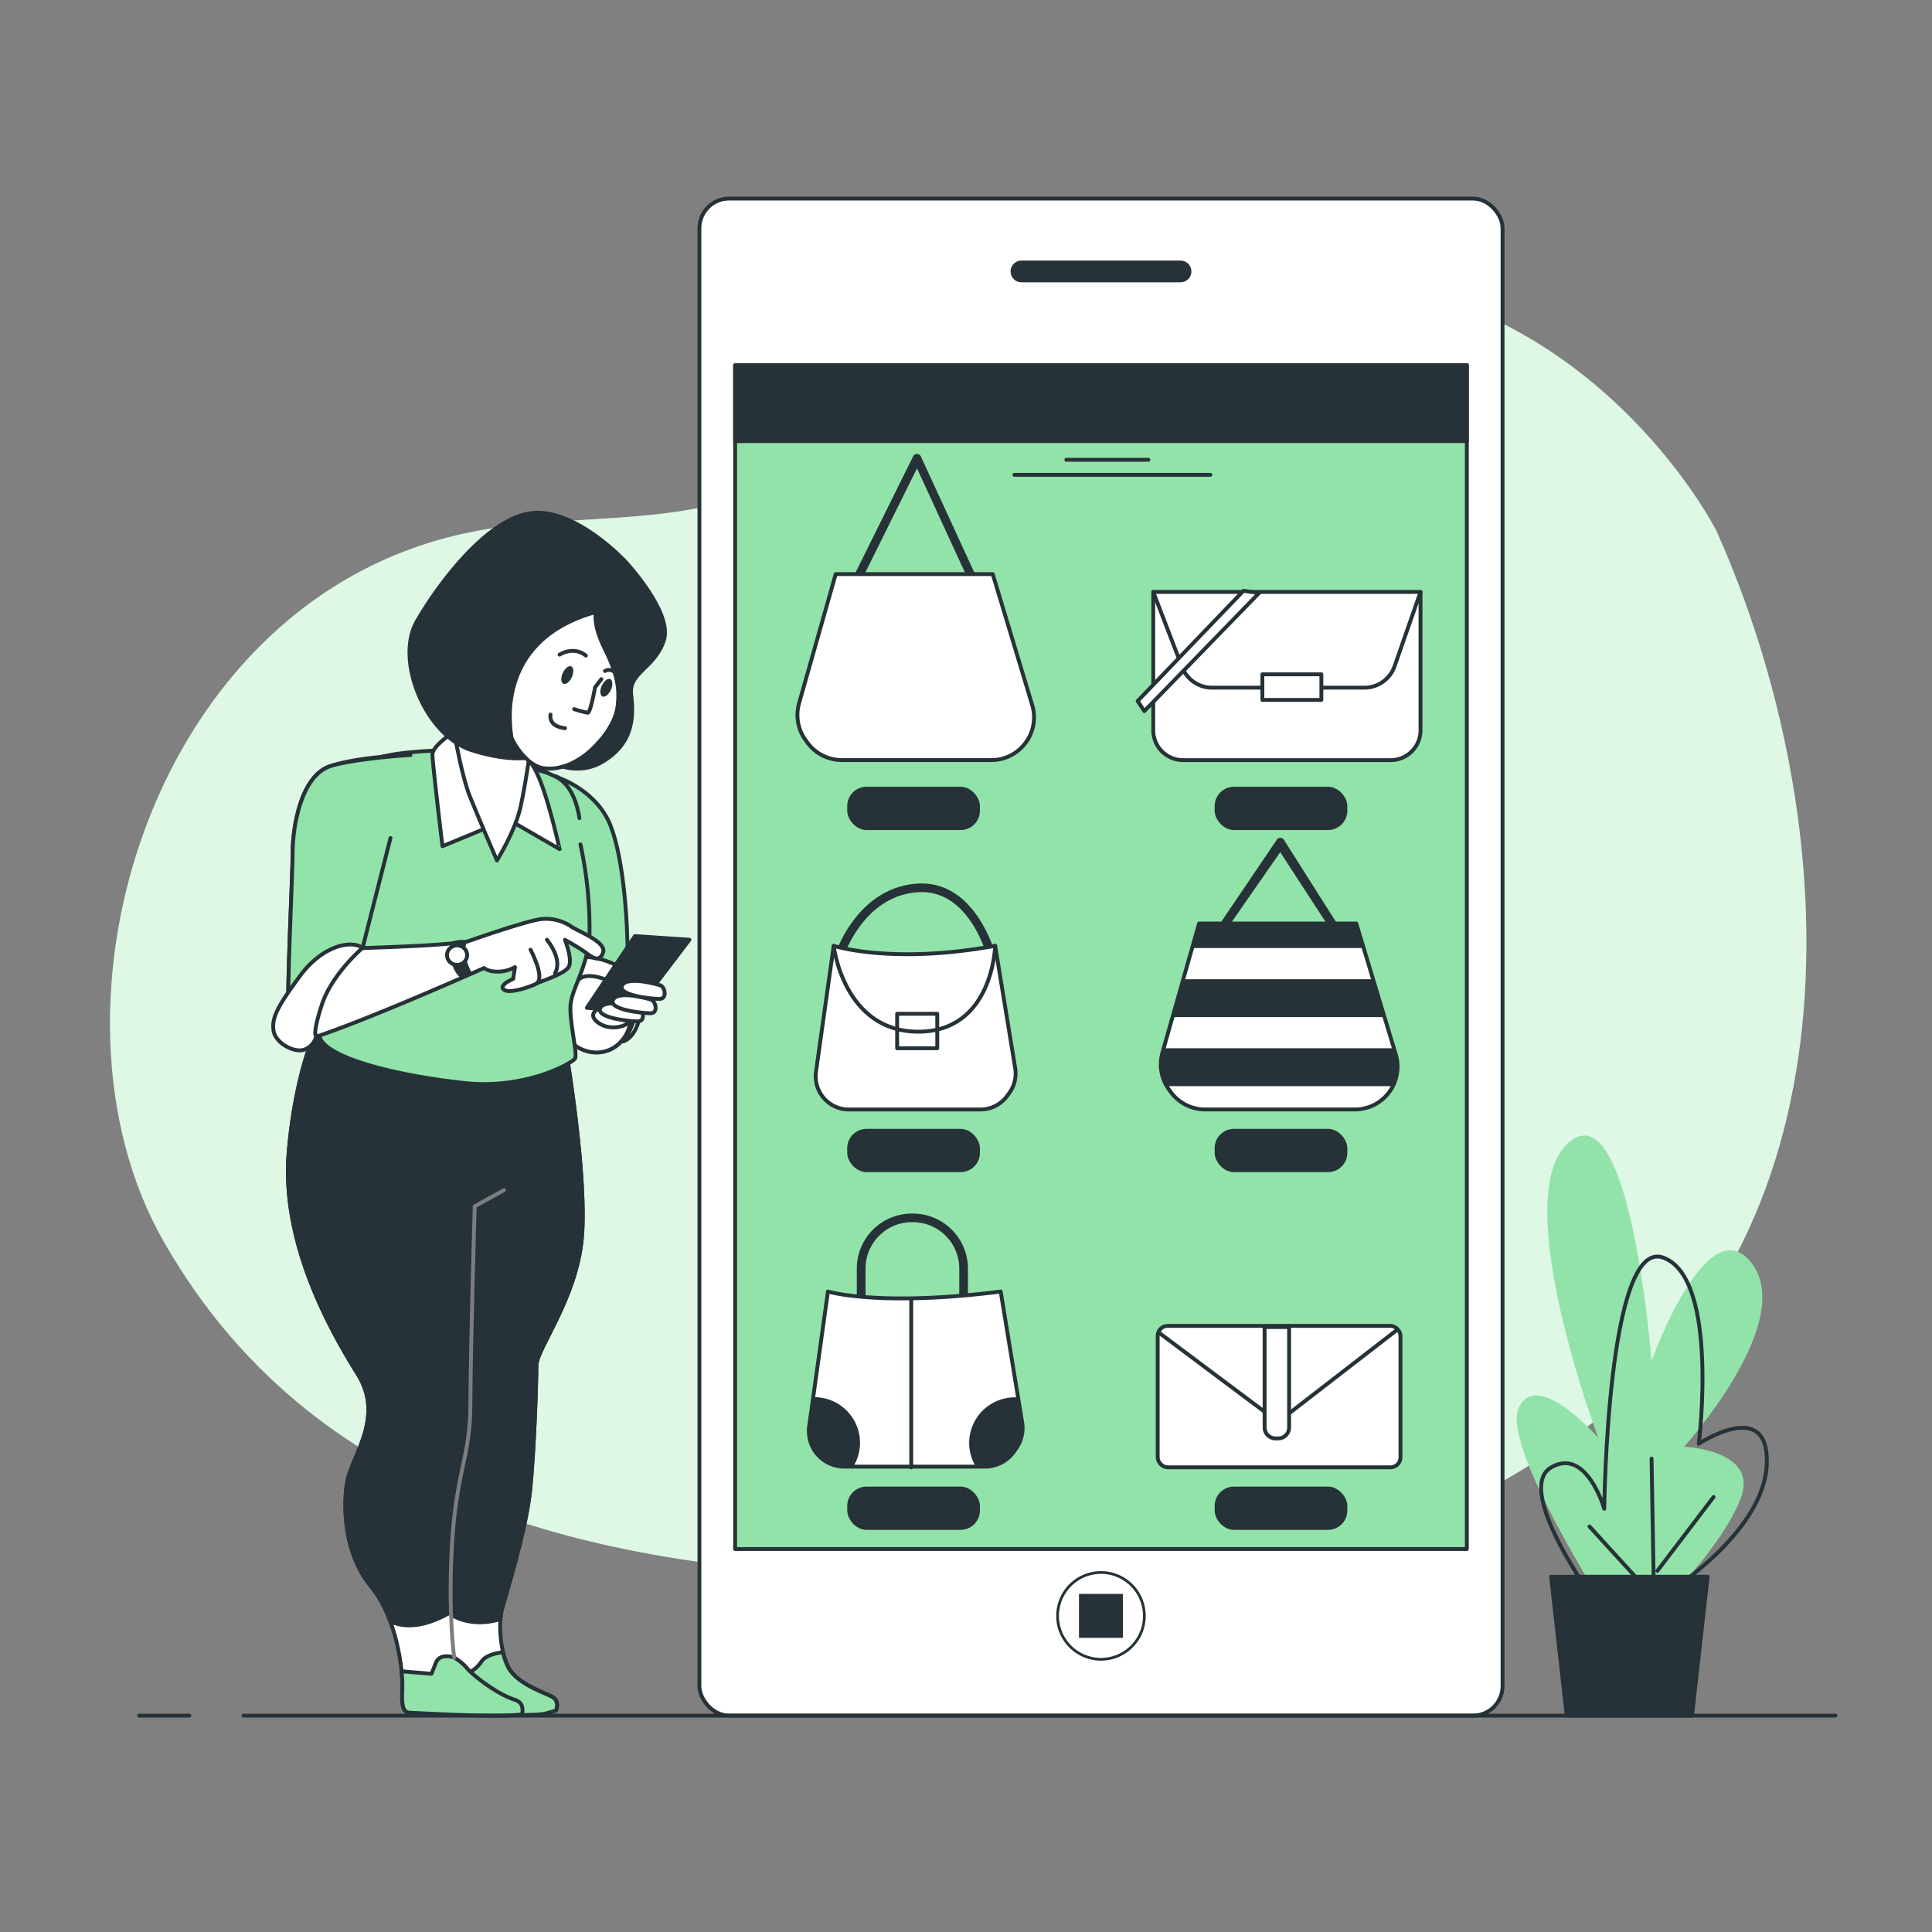 <svg xmlns="http://www.w3.org/2000/svg" viewBox="0 0 500 500"><rect x="0" y="0" width="500" height="500" fill="#808080" stroke="none"/><g id="freepik--background-simple--inject-32"><path d="M444.15,137.29S415.61,80.9,352.59,72.54s-107,32.37-153.38,53.26c-24.29,10.94-52,6.69-77.8,12C39,154.71,7.92,260.77,42.26,321.09c29.72,52.22,82,79.37,161.7,85.63s135.55,13.58,206.9-37.59S477.44,211.44,444.15,137.29Z" style="fill:#92E3A9"></path><path d="M444.15,137.29S415.61,80.9,352.59,72.54s-107,32.37-153.38,53.26c-24.29,10.94-52,6.69-77.8,12C39,154.71,7.92,260.77,42.26,321.09c29.72,52.22,82,79.37,161.7,85.63s135.55,13.58,206.9-37.59S477.44,211.44,444.15,137.29Z" style="fill:#fff;opacity:0.7"></path></g><g id="freepik--Plants--inject-32"><path d="M419,421.83s-30.58-46.65-26-57.35,20.64,7.64,20.64,7.64S390,309.42,406,295.66s21.41,56.58,21.41,56.58,14.52-40.52,26-25.23-17.58,47.41-17.58,47.41,19.88.76,14.52,13.76-19.88,26.76-19.88,26.76Z" style="fill:#92E3A9"></path><path d="M410.59,411.12s-18.35-26-9.17-31.35,13.76,10.71,13.76,10.71.77-70.35,15.29-65,9.18,48.17,9.18,48.17S458,361.42,457.24,379,432,411.89,432,411.89" style="fill:none;stroke:#263238;stroke-linecap:round;stroke-linejoin:round"></path><line x1="427.42" y1="412.65" x2="411.36" y2="395.06" style="fill:none;stroke:#263238;stroke-linecap:round;stroke-linejoin:round"></line><line x1="428.18" y1="421.06" x2="427.42" y2="377.48" style="fill:none;stroke:#263238;stroke-linecap:round;stroke-linejoin:round"></line><line x1="428.94" y1="406.53" x2="443.47" y2="387.42" style="fill:none;stroke:#263238;stroke-linecap:round;stroke-linejoin:round"></line><polygon points="441.94 408.06 401.42 408.06 405.47 444 437.89 444 441.94 408.06" style="fill:#263238;stroke:#263238;stroke-linecap:round;stroke-linejoin:round"></polygon></g><g id="freepik--Device--inject-32"><rect x="181.01" y="51.39" width="207.85" height="392.61" rx="7.67" style="fill:#fff;stroke:#263238;stroke-linecap:round;stroke-linejoin:round"></rect><path d="M305.52,73.06H264.35a2.81,2.81,0,0,1-2.81-2.81h0a2.81,2.81,0,0,1,2.81-2.81h41.17a2.81,2.81,0,0,1,2.81,2.81h0A2.81,2.81,0,0,1,305.52,73.06Z" style="fill:#263238"></path><path d="M296.16,418.19a11.23,11.23,0,1,0-11.23,11.23A11.23,11.23,0,0,0,296.16,418.19Z" style="fill:#fff;stroke:#263238;stroke-linecap:round;stroke-linejoin:round;stroke-width:0.704px"></path><rect x="279.24" y="412.5" width="11.38" height="11.38" style="fill:#263238"></rect><rect x="190.25" y="94.5" width="189.37" height="306.39" style="fill:#92E3A9;stroke:#263238;stroke-linecap:round;stroke-linejoin:round"></rect><rect x="190.25" y="94.5" width="189.37" height="19.66" style="fill:#263238;stroke:#263238;stroke-linecap:round;stroke-linejoin:round"></rect><line x1="275.96" y1="118.99" x2="297.2" y2="118.99" style="fill:none;stroke:#263238;stroke-linecap:round;stroke-linejoin:round"></line><line x1="262.52" y1="122.89" x2="313.24" y2="122.89" style="fill:none;stroke:#263238;stroke-linecap:round;stroke-linejoin:round"></line><path d="M220.89,152.87a1.12,1.12,0,0,1-1-1.62l16.43-33.15a1.1,1.1,0,0,1,1-.62,1.13,1.13,0,0,1,1,.65l15,32.57a1.12,1.12,0,1,1-2,.94l-14-30.44-15.38,31A1.13,1.13,0,0,1,220.89,152.87Z" style="fill:#263238"></path><path d="M216.28,148.58h40.64l10.21,33.87a11,11,0,0,1-1.71,9.78h0a11,11,0,0,1-8.88,4.48H217.88a11.08,11.08,0,0,1-8.95-4.56l-.44-.61A11.06,11.06,0,0,1,206.8,182Z" style="fill:#fff;stroke:#263238;stroke-linecap:round;stroke-linejoin:round"></path><path d="M298.46,153.19h69.17a0,0,0,0,1,0,0V189a7.72,7.72,0,0,1-7.72,7.72H306.18a7.72,7.72,0,0,1-7.72-7.72v-35.8A0,0,0,0,1,298.46,153.19Z" style="fill:#fff;stroke:#263238;stroke-linecap:round;stroke-linejoin:round"></path><path d="M298.46,153.19l7.47,19.46a8.29,8.29,0,0,0,7.74,5.32h39.42a8.29,8.29,0,0,0,7.83-5.56l6.71-19.22" style="fill:none;stroke:#263238;stroke-linecap:round;stroke-linejoin:round"></path><rect x="326.7" y="174.51" width="15.27" height="6.63" style="fill:#fff;stroke:#263238;stroke-linecap:round;stroke-linejoin:round"></rect><polygon points="321.8 152.9 294.42 181.43 296.15 184.03 325.84 153.47 321.8 152.9" style="fill:#fff;stroke:#263238;stroke-linecap:round;stroke-linejoin:round"></polygon><rect x="219.26" y="203.61" width="34.34" height="11.2" rx="5" style="fill:#263238"></rect><rect x="314.35" y="203.61" width="34.34" height="11.2" rx="5" style="fill:#263238"></rect><path d="M256.73,249.07a1.13,1.13,0,0,1-1.09-.86c0-.19-4.52-18.21-18.09-17.3-14.14.94-19.18,16.56-19.23,16.72a1.13,1.13,0,0,1-1.41.74,1.11,1.11,0,0,1-.73-1.4c0-.18,5.53-17.25,21.22-18.29,15.43-1,20.37,18.81,20.42,19A1.11,1.11,0,0,1,257,249,.78.78,0,0,1,256.73,249.07Z" style="fill:#263238"></path><path d="M215.76,244.78s15,4.89,41.79,0l5.18,31.64a8.6,8.6,0,0,1-1.5,6.41l-.54.74a8.58,8.58,0,0,1-7,3.57h-34a8.58,8.58,0,0,1-7.74-4.87h0a8.62,8.62,0,0,1-.77-4.9Z" style="fill:#fff;stroke:#263238;stroke-linecap:round;stroke-linejoin:round"></path><path d="M257.55,244.78S257,267,237.66,267s-21.9-22.19-21.9-22.19" style="fill:none;stroke:#263238;stroke-linecap:round;stroke-linejoin:round"></path><rect x="232.18" y="262.36" width="10.38" height="8.93" style="fill:none;stroke:#263238;stroke-linecap:round;stroke-linejoin:round"></rect><path d="M314.93,243.3a1.13,1.13,0,0,1-1-1.62l16.43-24.24a1.08,1.08,0,0,1,1-.62,1.13,1.13,0,0,1,1,.65l15,23.67a1.12,1.12,0,0,1-.55,1.48,1.13,1.13,0,0,1-1.49-.55l-14-21.53-15.39,22.14A1.12,1.12,0,0,1,314.93,243.3Z" style="fill:#263238"></path><path d="M310.32,239H351l10.22,33.88a11.07,11.07,0,0,1-1.71,9.78h0a11.07,11.07,0,0,1-8.89,4.47H311.92a11.07,11.07,0,0,1-8.95-4.55l-.44-.61a11.07,11.07,0,0,1-1.7-9.52Z" style="fill:#fff;stroke:#263238;stroke-linecap:round;stroke-linejoin:round"></path><polygon points="306.23 253.42 303.45 263.22 358.25 263.22 355.3 253.42 306.23 253.42" style="fill:#263238"></polygon><path d="M300.83,272.46a11.08,11.08,0,0,0,1.12,8.63h58.47a11,11,0,0,0,.75-8.2l-.49-1.6H301.16Z" style="fill:#263238"></path><polygon points="310.32 239.01 308.52 245.35 352.87 245.35 350.95 239.01 310.32 239.01" style="fill:#263238"></polygon><rect x="219.26" y="292.15" width="34.34" height="11.2" rx="5" style="fill:#263238"></rect><rect x="314.35" y="292.15" width="34.34" height="11.2" rx="5" style="fill:#263238"></rect><path d="M222.86,339.65a1.12,1.12,0,0,1-1.12-1.12V328.3A14.25,14.25,0,0,1,236,314.07h.29A14.25,14.25,0,0,1,250.5,328.3V338a1.12,1.12,0,0,1-2.24,0V328.3a12,12,0,0,0-12-12H236a12,12,0,0,0-12,12v10.23A1.12,1.12,0,0,1,222.86,339.65Z" style="fill:#263238"></path><path d="M214.27,334.25s13.2,4,44.71,0l5.55,33.85a9.18,9.18,0,0,1-1.61,6.85l-.57.8a9.19,9.19,0,0,1-7.46,3.82H218.51a9.2,9.2,0,0,1-8.28-5.21h0a9.28,9.28,0,0,1-.82-5.24Z" style="fill:#fff;stroke:#263238;stroke-linecap:round;stroke-linejoin:round"></path><path d="M222.57,373.41a11.82,11.82,0,0,0-11.81-11.82h-.3l-1.05,7.52a9.28,9.28,0,0,0,.82,5.24h0a9.2,9.2,0,0,0,8.28,5.21h2.31A11.67,11.67,0,0,0,222.57,373.41Z" style="fill:#263238"></path><path d="M250.82,373.41a11.67,11.67,0,0,0,1.75,6.16h2.32a9.19,9.19,0,0,0,7.46-3.82l.57-.8a9.18,9.18,0,0,0,1.61-6.85l-1.06-6.47c-.28,0-.55,0-.84,0A11.82,11.82,0,0,0,250.82,373.41Z" style="fill:#263238"></path><line x1="235.83" y1="336.23" x2="235.83" y2="379.75" style="fill:none;stroke:#263238;stroke-linecap:round;stroke-linejoin:round"></line><rect x="299.61" y="343.14" width="62.83" height="36.6" rx="2.57" style="fill:#fff;stroke:#263238;stroke-linecap:round;stroke-linejoin:round"></rect><path d="M299.9,344.87l28.05,21a4.56,4.56,0,0,0,5.54,0l27.8-21.5" style="fill:none;stroke:#263238;stroke-linecap:round;stroke-linejoin:round"></path><path d="M327.28,343.43h6.34a0,0,0,0,1,0,0v26a2.83,2.83,0,0,1-2.83,2.83h-.68a2.83,2.83,0,0,1-2.83-2.83v-26A0,0,0,0,1,327.28,343.43Z" style="fill:#fff;stroke:#263238;stroke-linecap:round;stroke-linejoin:round"></path><rect x="219.26" y="384.73" width="34.34" height="11.2" rx="5" style="fill:#263238"></rect><rect x="314.35" y="384.73" width="34.34" height="11.2" rx="5" style="fill:#263238"></rect></g><g id="freepik--Character--inject-32"><path d="M83.39,263s-6.72,11.76-8.68,35.28,10.92,46.19,17.92,57.39-1.68,21.27-2.8,28S89.27,402.38,96,410.5s8.4,22.12,8.12,26.87.56,5.88,2,5.88,26.87,1.68,31.07,0l6.72-.56s1.12-2.52-1.12-3.64-9-3.36-11.2-7.55S129,420,129.86,416.66s6.16-20.16,7.28-30.52,1.68-28.55,1.68-32.75,10.36-17.36,11.76-33S146.66,273,146.66,273Z" style="fill:#fff;stroke:#263238;stroke-linecap:round;stroke-linejoin:round"></path><path d="M142.74,439.05c-2.24-1.12-9-3.36-11.2-7.55a16.58,16.58,0,0,1-1.39-3.9c-1,.1-4.41.58-5.61,2.5a8.17,8.17,0,0,1-3.92,3.08l-6.16-.56s-.28,5.87.84,8.67c.32.78-1,1.12.09,2,7.85.29,22,.94,25.57.23l2.9-.8S145,440.17,142.74,439.05Z" style="fill:#92E3A9;stroke:#263238;stroke-linecap:round;stroke-linejoin:round"></path><path d="M133.22,439.89c-4.48-1.4-10.64-6.15-12.32-8.11a12.12,12.12,0,0,0-3.36-2.8s-3.64-1.4-4.76,1.4l-1.12,2.8-7.74-.65a34.06,34.06,0,0,1,.19,4.84c-.28,4.76.56,5.88,2,5.88,1.24,0,21.63,1.34,29,.44C135.43,442.1,135.19,440.51,133.22,439.89Z" style="fill:#92E3A9;stroke:#263238;stroke-linecap:round;stroke-linejoin:round"></path><path d="M129.86,416.66c.84-3.36,6.16-20.16,7.28-30.52s1.68-28.55,1.68-32.75,10.36-17.36,11.76-33S146.66,273,146.66,273L83.39,263s-6.72,11.76-8.68,35.28,10.92,46.19,17.92,57.39-1.68,21.27-2.8,28S89.27,402.38,96,410.5a31.43,31.43,0,0,1,5,9.09c3,1.41,7.86,2,15.16-2.09,0,0,5.17,4.09,13.37,1.48A14.65,14.65,0,0,1,129.86,416.66Z" style="fill:#263238;stroke:#263238;stroke-linecap:round;stroke-linejoin:round"></path><path d="M130.42,308l-7.56,4.19s-1.12,37.8-1.12,51.24S118.1,380.82,117,399.3s.56,29.68.56,29.68" style="fill:none;stroke:#7d7d7d;stroke-linecap:round;stroke-linejoin:round"></path><path d="M144.82,201.38s9.63,3.29,13.16,12.22,4.46,25.61,4.46,34.07,2.82,15.5-.94,20.91-11.28,4.7-14.8-.24-3.06-8-1.65-19,.94-32.19-.23-36.42-5.41-11.75-5.41-11.75S142.7,200,144.82,201.38Z" style="fill:#92E3A9;stroke:#263238;stroke-linecap:round;stroke-linejoin:round"></path><path d="M162.88,254.26a10.68,10.68,0,0,0-1-.9,14.15,14.15,0,0,0-13.25-2.84l-4.35,5c-.67,6.27-.36,9,2.4,12.85,3.52,4.94,11,5.64,14.8.24C164.24,264.65,163.49,259.84,162.88,254.26Z" style="fill:#fff;stroke:#263238;stroke-linecap:round;stroke-linejoin:round"></path><path d="M145.76,261.06s1.64-7.05,5.17-8.23,10.34,2.12,12.69,6.35-2.35,10.34-2.35,10.34,4.23-.94,4.7-9.64-9.4-12-14.1-12.21S144.58,257.77,145.76,261.06Z" style="fill:#fff;stroke:#263238;stroke-linecap:round;stroke-linejoin:round"></path><path d="M150.22,218.53a102.71,102.71,0,0,1,2.35,23c-.23,8.46-4.7,14.33-4.93,18.79s1.88,12.46,1.17,13.63-12.68,8-28.43,6.35S86.08,274.45,83,269.05s3.06-43.24,3.29-47.47,4-23,11.28-25.37S122,194.09,122,194.09s18.79,5.64,19.5,5.88-3.06-1.41,2.11.94,6.11,9.63,6.35,10.81" style="fill:#92E3A9;stroke:#263238;stroke-linecap:round;stroke-linejoin:round"></path><path d="M117.56,189.39s-5.64,3.53-5.64,5.88S114.51,219,114.51,219L131.43,212l13.39,7.75S142,207,139.41,201.14a21.21,21.21,0,0,0-12.68-12C121.09,187.28,117.56,189.39,117.56,189.39Z" style="fill:#fff;stroke:#263238;stroke-linecap:round;stroke-linejoin:round"></path><path d="M117.8,191s1.88,10.33,3.76,15c2.35,5.87,7.05,16.68,7.05,16.68s4.7-7.52,6.11-13.86,2.81-16.69,2.81-16.69-15.74-4.46-16.44-4.93S116.86,188.69,117.8,191Z" style="fill:#fff;stroke:#263238;stroke-linecap:round;stroke-linejoin:round"></path><path d="M161.74,145.22s-12.69-13.63-24-12.45-24,17.85-29.84,28,2.35,29.6,14.1,33.36,17.38,1.41,17.38,1.41,8.46,6.35,16.45,1.65,8.23-11.52,7.52-17.39,6.11-6.81,8.46-14.1S161.74,145.22,161.74,145.22Z" style="fill:#263238;stroke:#263238;stroke-linecap:round;stroke-linejoin:round"></path><path d="M154.22,158.38s-.94,3.05,2.35,9.63,3.76,10.34,3.29,14.57S156.33,191,153,194.09s-8,5.41-12.45,4.7-8.22-7.28-8.22-8.22S127.2,165.9,154.22,158.38Z" style="fill:#fff;stroke:#263238;stroke-linecap:round;stroke-linejoin:round"></path><path d="M155.63,175.77,154,177.88s-1.17,6.58-1.88,6.58a24.06,24.06,0,0,1-3.52-.94" style="fill:none;stroke:#263238;stroke-linecap:round;stroke-linejoin:round"></path><path d="M146.23,188.45s-4.23-.23-3.76-3.52" style="fill:none;stroke:#263238;stroke-linecap:round;stroke-linejoin:round"></path><path d="M148,175.24c-.56,1.24-1.54,2-2.19,1.72s-.73-1.54-.17-2.78,1.53-2,2.19-1.72S148.55,174,148,175.24Z" style="fill:#263238"></path><path d="M158.1,178.53c-.56,1.24-1.54,2-2.19,1.72s-.73-1.54-.17-2.78,1.54-2,2.19-1.72S158.66,177.28,158.1,178.53Z" style="fill:#263238"></path><path d="M144.82,169.42s3.52-2.35,6.81.24" style="fill:none;stroke:#263238;stroke-linecap:round;stroke-linejoin:round"></path><path d="M156.57,173.65a2.12,2.12,0,0,1,2.82.71" style="fill:none;stroke:#263238;stroke-linecap:round;stroke-linejoin:round"></path><path d="M106.2,195.39s-13.31.35-20.83,2.93-9.63,15.75-9.63,22.32S73.62,266.7,75,269.52s50.29-19,50.29-19,.94.94,3.52.94a9.23,9.23,0,0,0,4.47-1.17l-.47,3.05s-4,1.65-2.35,2.82,7.75-1.17,8.45-1.64,7.05-2.35,8.23-4.23-.94-7.05-.94-7.05a54.49,54.49,0,0,1,5.4,3.29c1.88,1.41,3.53,2.59,4.47,0s-5.64-5.17-8-6.58a11.65,11.65,0,0,0-7.76-2.11c-3.52.23-19.5,5.87-19.5,5.87s-.9.21-7,.71-20,.94-20,.94l6.11-25.85" style="fill:#fff;stroke:#263238;stroke-linecap:round;stroke-linejoin:round"></path><path d="M116.82,243.85s-1.3,6,2.28,9.13l3.1-1s-2.87-4.85-1.35-8.33C121.06,243.19,118,243,116.82,243.85Z" style="fill:#263238"></path><ellipse cx="118.29" cy="247.19" rx="2.61" ry="2.53" style="fill:#fff;stroke:#263238;stroke-linecap:round;stroke-linejoin:round"></ellipse><path d="M137.3,245.79s3.76,7,1.64,8.69" style="fill:none;stroke:#263238;stroke-linecap:round;stroke-linejoin:round"></path><path d="M141.53,243.2s4.23,4.94,2.11,8.69" style="fill:none;stroke:#263238;stroke-linecap:round;stroke-linejoin:round"></path><path d="M106.2,195.39c-4.17.23-16.15,1.32-20.83,2.93-7.52,2.59-9.63,15.75-9.63,22.32,0,5.57-1.52,34.7-1.13,45.23,4.43-15.12,19.22-20.55,19.22-20.55l7.23-28.45" style="fill:#92E3A9;stroke:#263238;stroke-linecap:round;stroke-linejoin:round"></path><path d="M93.83,245.32s-8,6.81-10.57,14.8-1.41,8-1.41,8a4.94,4.94,0,0,1-3.06,3.52c-2.58.94-7.52-1.64-8-4.93s.94-6.11,6.82-14.1S91,243.2,93.83,245.32Z" style="fill:#fff;stroke:#263238;stroke-linecap:round;stroke-linejoin:round"></path><polygon points="164.32 242.26 151.87 260.82 164.32 261.76 178.42 243.2 164.32 242.26" style="fill:#263238;stroke:#263238;stroke-linecap:round;stroke-linejoin:round"></polygon><path d="M155.39,260.82s-3.76,1.41-.7,3.76,8,1.41,9.63-1.64S155.39,260.82,155.39,260.82Z" style="fill:#fff;stroke:#263238;stroke-linecap:round;stroke-linejoin:round"></path><path d="M165.26,260.82s-8.46-2.58-9.87,0,7.52,3.53,9.64,3.53S166.44,261.29,165.26,260.82Z" style="fill:#fff;stroke:#263238;stroke-linecap:round;stroke-linejoin:round"></path><path d="M168.55,258.71s-8.46-2.59-9.87,0,7.52,3.52,9.64,3.52S169.73,259.18,168.55,258.71Z" style="fill:#fff;stroke:#263238;stroke-linecap:round;stroke-linejoin:round"></path><path d="M170.9,255s-8.46-2.59-9.87,0,7.52,3.52,9.63,3.52S172.07,255.42,170.9,255Z" style="fill:#fff;stroke:#263238;stroke-linecap:round;stroke-linejoin:round"></path></g><g id="freepik--Floor--inject-32"><line x1="63" y1="444" x2="475" y2="444" style="fill:none;stroke:#263238;stroke-linecap:round;stroke-linejoin:round"></line><line x1="36" y1="444" x2="49" y2="444" style="fill:none;stroke:#263238;stroke-linecap:round;stroke-linejoin:round"></line></g></svg>
